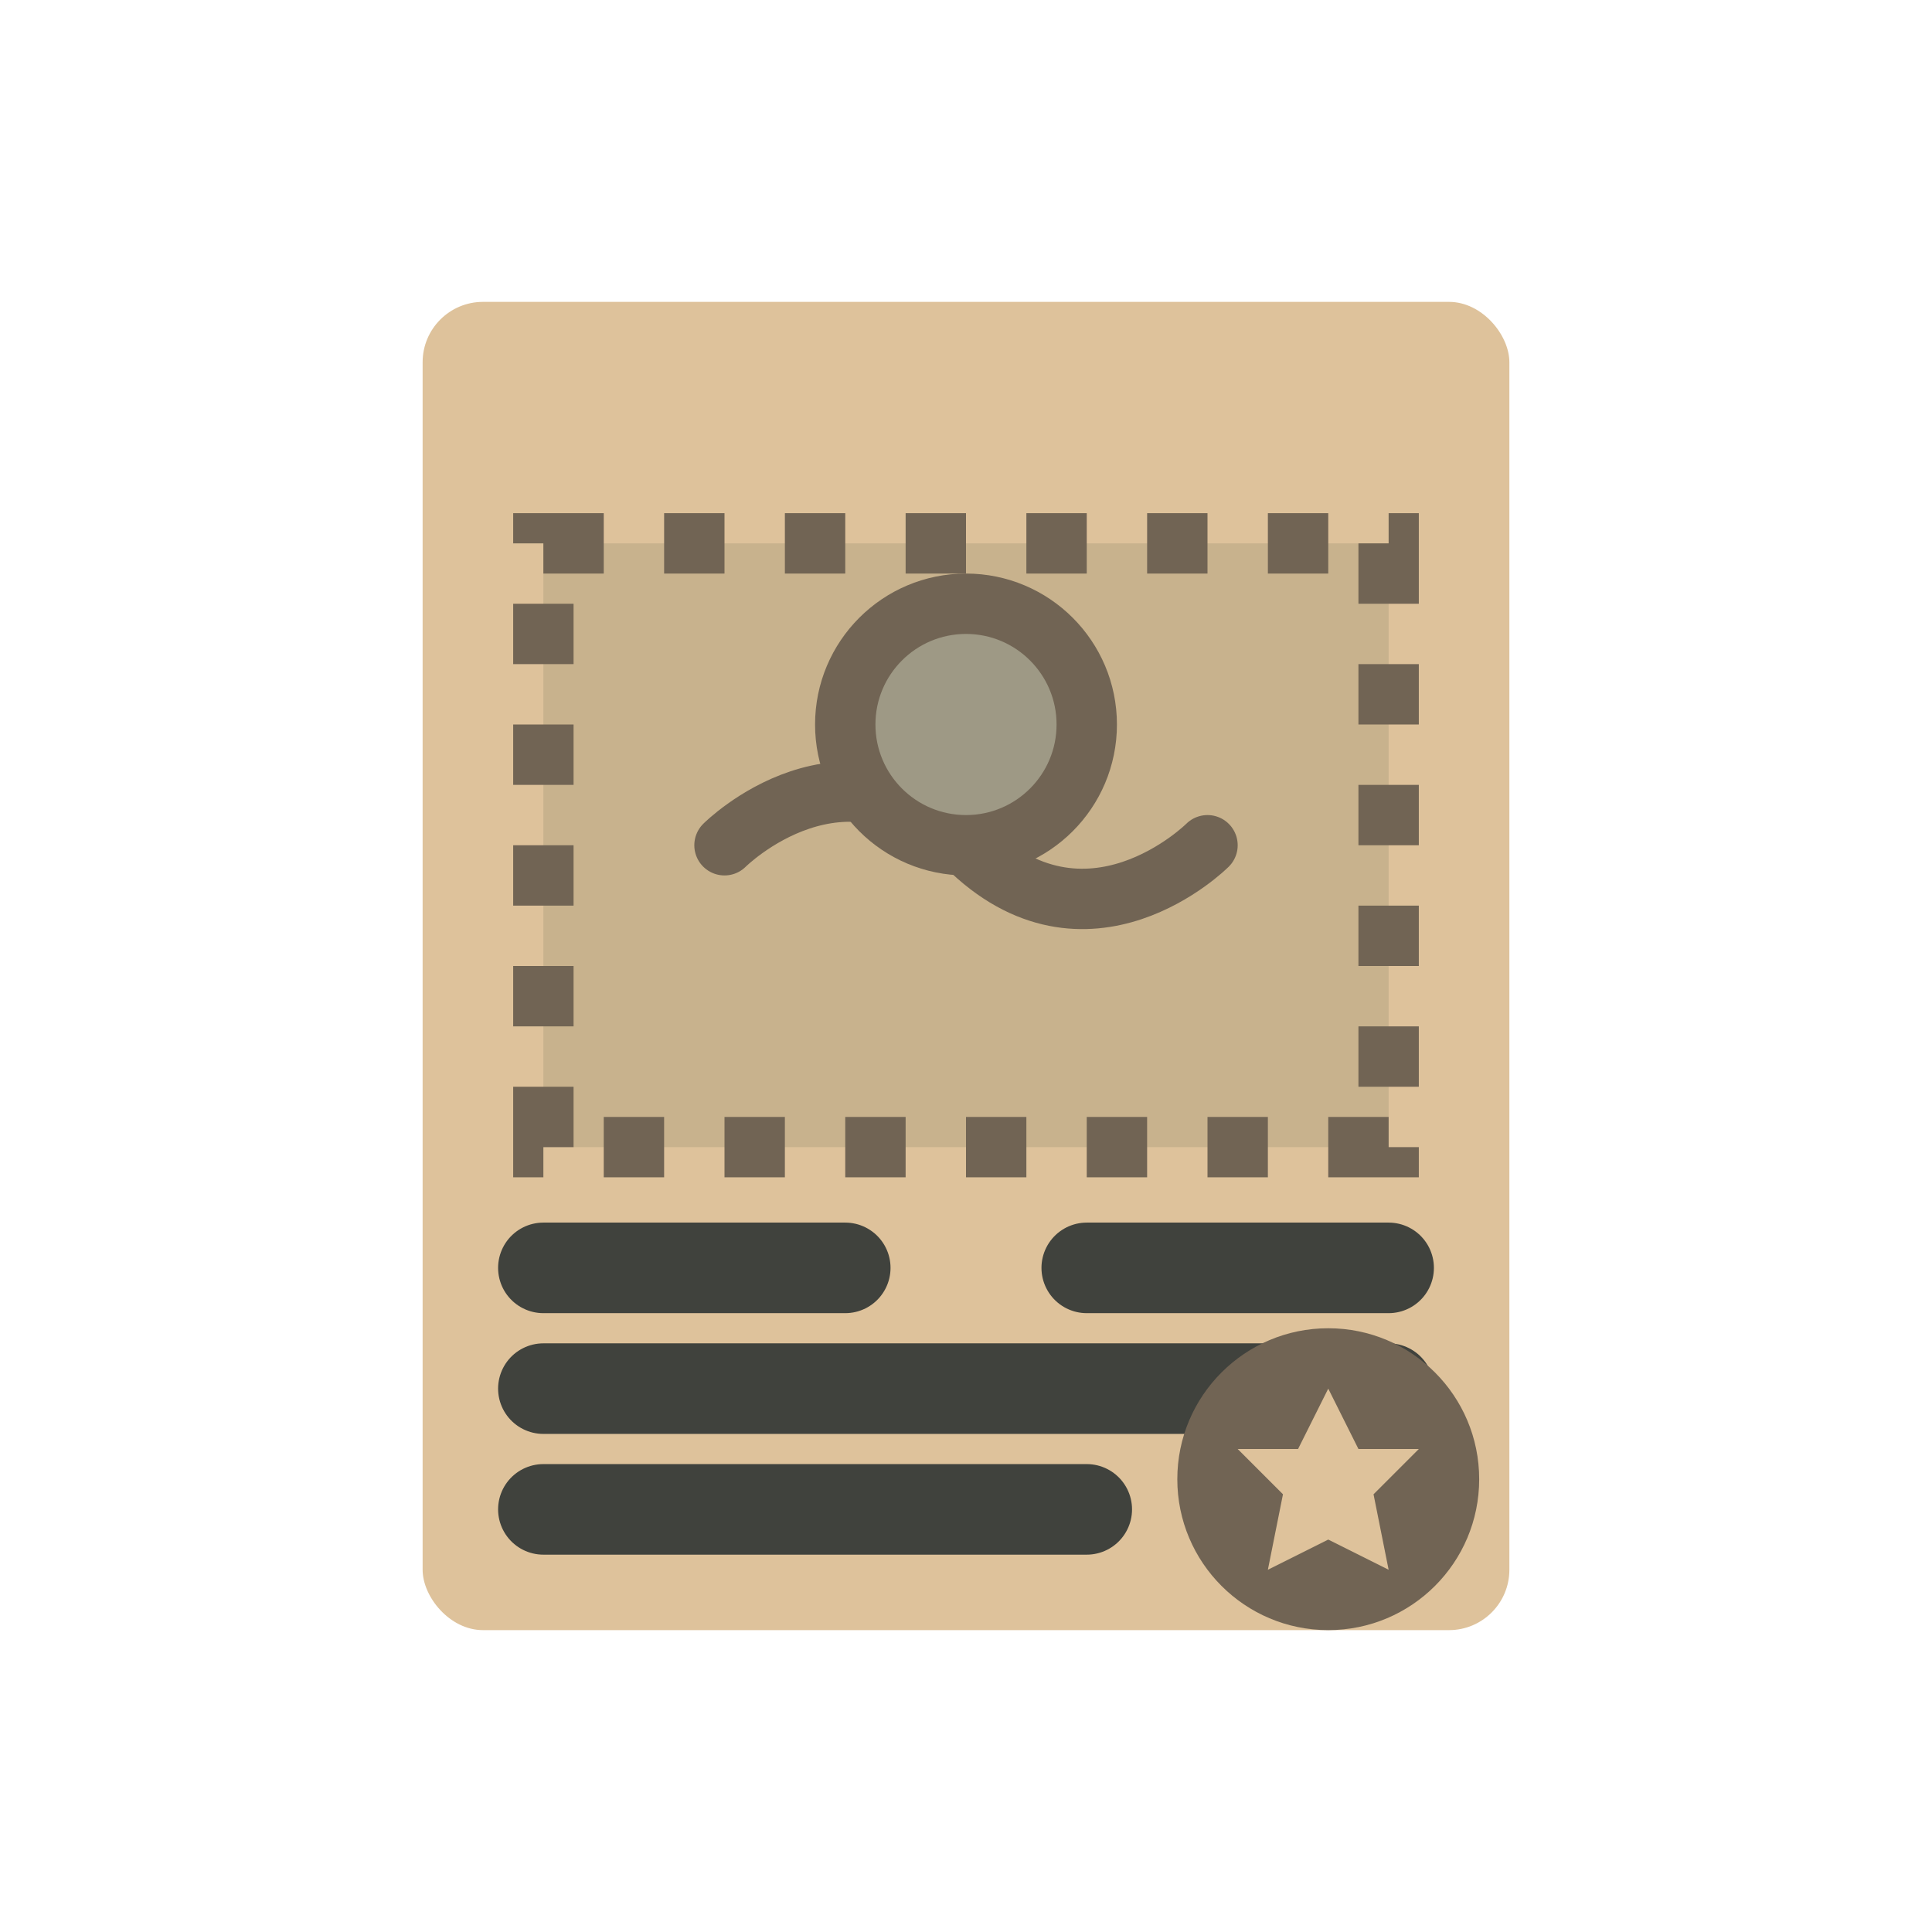 <?xml version="1.0" encoding="UTF-8"?>
<svg width="32px" height="32px" viewBox="0 0 32 32" version="1.1" xmlns="http://www.w3.org/2000/svg" xmlns:xlink="http://www.w3.org/1999/xlink">
    <title>RDR2 Bounty</title>
    <g id="rdr2-bounty" stroke="none" stroke-width="1" fill="none" fill-rule="evenodd">
        <rect id="poster" fill="#DEC29B" x="7" y="5" width="18" height="22" rx="1"></rect>
        <path d="M9,9 L23,9 L23,19 L9,19 L9,9 Z" id="photo-area" fill="#C8B28D" stroke="#716454" stroke-dasharray="1,1"></path>
        <path d="M12,14 C12,14 14,12 16,14 C18,16 20,14 20,14" id="person" stroke="#716454" stroke-width="1" stroke-linecap="round"></path>
        <circle id="head" fill="#9E9985" cx="16" cy="12" r="2" stroke="#716454"></circle>
        <path d="M9,21 L14,21 M18,21 L23,21 M9,23 L23,23 M9,25 L18,25" id="text-lines" stroke="#40423D" stroke-width="1.5" stroke-linecap="round"></path>
        <circle id="star-bg" fill="#716454" cx="22" cy="24.5" r="2.5"></circle>
        <path d="M22,23 L22.5,24 L23.5,24 L22.75,24.75 L23,26 L22,25.5 L21,26 L21.25,24.75 L20.5,24 L21.5,24 L22,23 Z" id="star" fill="#DEC29B"></path>
    </g>
</svg> 